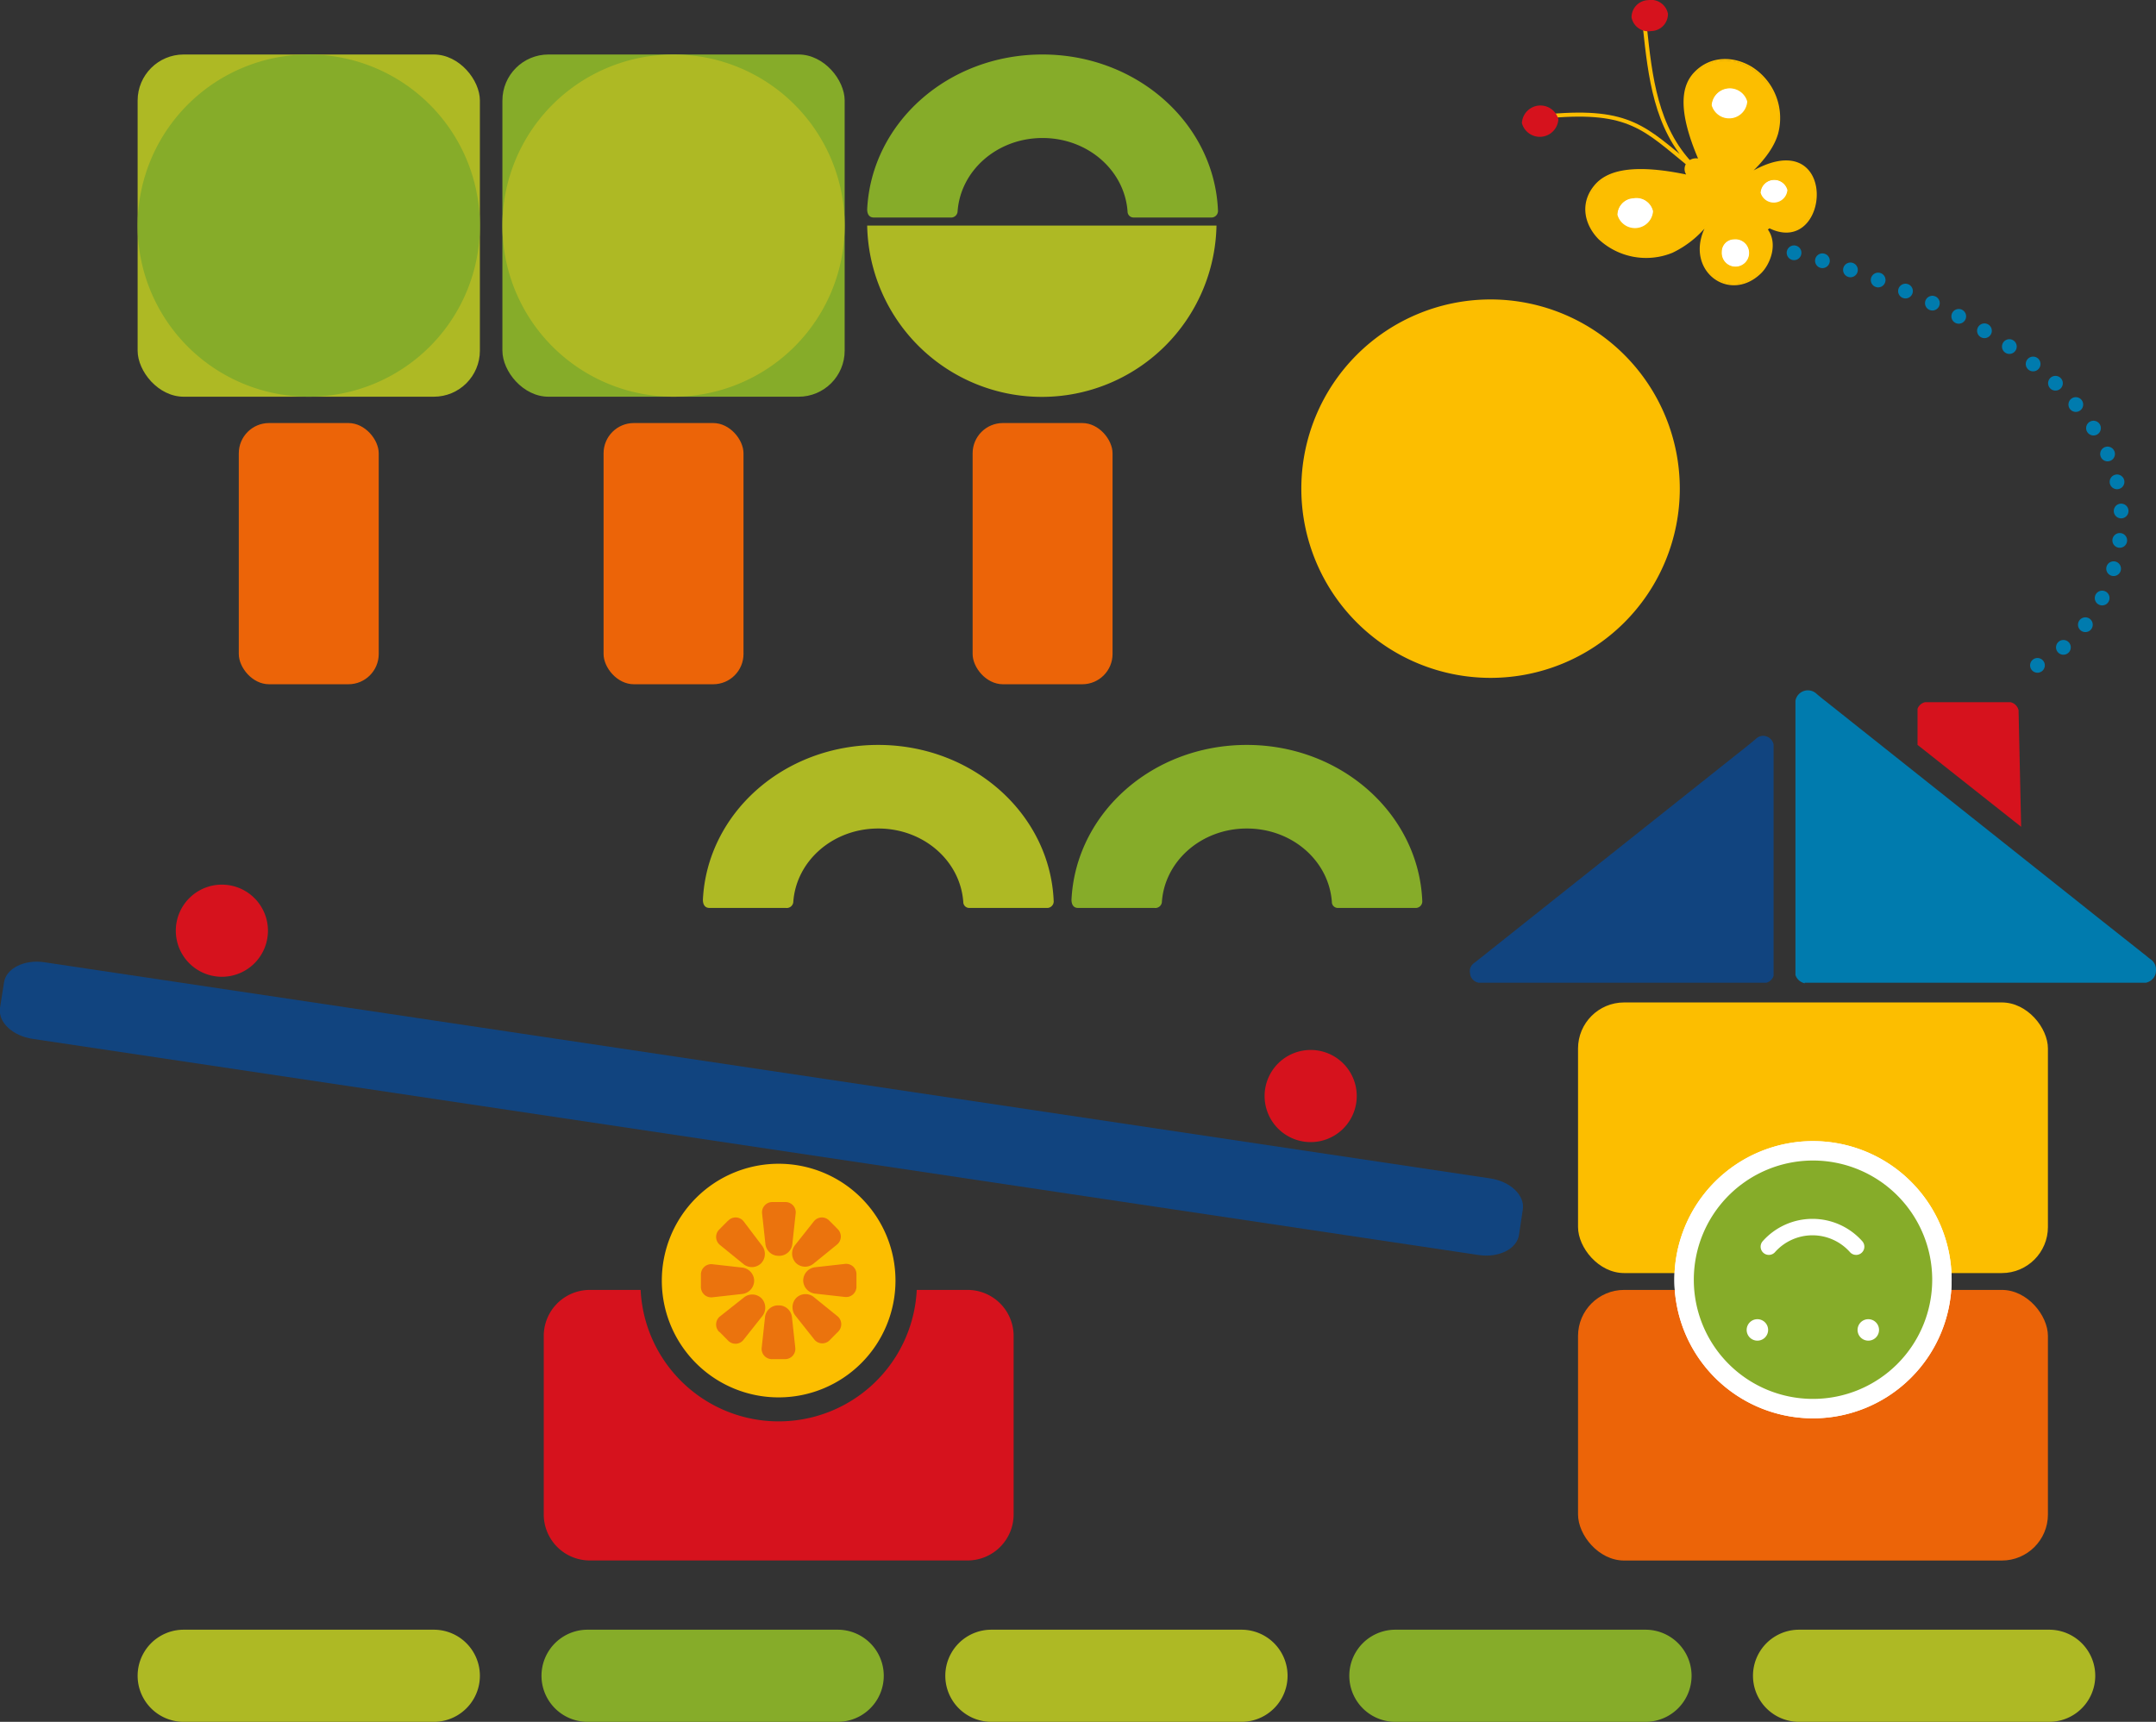 <svg id="Warstwa_1" data-name="Warstwa 1" xmlns="http://www.w3.org/2000/svg" xmlns:xlink="http://www.w3.org/1999/xlink" viewBox="0 0 327.56 261.63"><rect x="0" y="0" width="327.56" height="261.63" fill="#333333" stroke="none"/><defs><style>.cls-1,.cls-10,.cls-16,.cls-4,.cls-5,.cls-8,.cls-9{fill:none;}.cls-2{clip-path:url(#clip-path);}.cls-3{fill:#fcbe00;}.cls-4,.cls-5{stroke:#fcbe00;stroke-miterlimit:22.93;}.cls-4{stroke-width:0.26px;}.cls-5{stroke-width:0.61px;}.cls-6{fill:#d6121d;}.cls-7{fill:#fff;}.cls-10,.cls-8,.cls-9{stroke:#007bae;stroke-linejoin:round;stroke-width:2.24px;}.cls-10,.cls-16,.cls-8,.cls-9{stroke-linecap:round;}.cls-8{stroke-dasharray:0 4.48;}.cls-9{stroke-dasharray:0 4.8;}.cls-11{fill:#aeb924;}.cls-12{fill:#86ac29;}.cls-13{fill:#ec6408;}.cls-14{fill:#11447f;}.cls-15{fill:#007bae;}.cls-16{stroke:#fff;stroke-width:2.5px;}.cls-17{opacity:0.44;}.cls-18{clip-path:url(#clip-path-3);}.cls-19{clip-path:url(#clip-path-4);}.cls-20{clip-path:url(#clip-path-5);}.cls-21{clip-path:url(#clip-path-6);}.cls-22{clip-path:url(#clip-path-7);}</style><clipPath id="clip-path"><rect class="cls-1" width="327.56" height="261.63"/></clipPath><clipPath id="clip-path-3"><rect class="cls-1" x="106.14" y="180.78" width="18.41" height="26.57"/></clipPath><clipPath id="clip-path-4"><rect class="cls-1" x="93.49" y="175.03" width="37.64" height="39.1"/></clipPath><clipPath id="clip-path-5"><rect class="cls-1" x="98.78" y="169.65" width="39.05" height="37.87"/></clipPath><clipPath id="clip-path-6"><rect class="cls-1" x="86.86" y="171.62" width="54.41" height="54.41"/></clipPath><clipPath id="clip-path-7"><rect class="cls-1" x="86.86" y="163.14" width="54.41" height="54.41"/></clipPath></defs><g class="cls-2"><g class="cls-2"><path class="cls-3" d="M268.8,34.52v0c9.27,4.59,10.5-16.47-3.27-7.93,2.69-2.48,3.95-4.55,4.46-6.33a9,9,0,0,0-3.92-9.9c-2.7-1.65-6.16-1.71-8.55.77-1.74,1.81-2.75,5.22.68,13.2a1.65,1.65,0,0,0-1.75.44,1.42,1.42,0,0,0,.07,2c-9-1.92-12.45-.44-14.08,1.46-2.23,2.6-1.61,5.8.56,8a10.42,10.42,0,0,0,11.05,2,15.23,15.23,0,0,0,6-5.14c-5,7,2.32,13.18,7.38,8.29,1.39-1.34,2.61-4.47,1-6.6a1.37,1.37,0,0,0,.43-.33Z"/><path class="cls-4" d="M268.84,34.55h0c9.31,4.6,10.54-16.51-3.28-8,2.69-2.49,4-4.57,4.48-6.35a9.06,9.06,0,0,0-3.94-9.93c-2.71-1.65-6.18-1.71-8.58.78-1.75,1.81-2.76,5.23.69,13.23a1.68,1.68,0,0,0-1.77.44,1.42,1.42,0,0,0,.08,2c-9-1.93-12.5-.44-14.13,1.46-2.24,2.62-1.62,5.82.56,8.06a10.45,10.45,0,0,0,11.09,2.05,15.21,15.21,0,0,0,6-5.15c-5,7.06,2.33,13.22,7.41,8.31,1.39-1.34,2.61-4.48.95-6.61a1.76,1.76,0,0,0,.43-.33Z"/><path class="cls-5" d="M256.73,25.06c-6.76-5.49-9.11-8.48-21.13-7.44m21.45,7.5c-5.5-5.7-6.34-13.51-7.14-20.94"/><path class="cls-6" d="M247.88,2.66a2.61,2.61,0,0,0,3,2.06,2.59,2.59,0,0,0,2.53-2.64,2.61,2.61,0,0,0-3-2.06,2.61,2.61,0,0,0-2.53,2.64"/><path class="cls-6" d="M231.22,18.7a2.82,2.82,0,0,0,5.54-.58,2.82,2.82,0,0,0-5.54.58"/><path class="cls-7" d="M245.67,32.66a2.82,2.82,0,0,0,5.54-.57,2.82,2.82,0,0,0-5.54.57"/><path class="cls-4" d="M245.61,32.67a2.89,2.89,0,0,0,5.67-.59A2.68,2.68,0,0,0,248.19,30,2.65,2.65,0,0,0,245.61,32.67Z"/><path class="cls-7" d="M260,16a2.83,2.83,0,0,0,5.55-.58A2.83,2.83,0,0,0,260,16"/><path class="cls-4" d="M259.92,16a2.89,2.89,0,0,0,5.67-.59,2.89,2.89,0,0,0-5.67.59Z"/><path class="cls-7" d="M267.42,29.3a2.14,2.14,0,0,0,4.21-.44,2.15,2.15,0,0,0-4.21.44"/><path class="cls-4" d="M267.36,29.31a2.21,2.21,0,0,0,4.33-.45,2.2,2.2,0,0,0-4.33.45Z"/><path class="cls-7" d="M261.53,38.3a2.14,2.14,0,1,0,1.91-2,2,2,0,0,0-1.91,2"/><path class="cls-4" d="M261.46,38.3a2.21,2.21,0,1,0,2-2.06A2,2,0,0,0,261.46,38.3Z"/><path class="cls-8" d="M276.88,39.62c13,4,50.66,17.88,44.8,44.62"/><path class="cls-9" d="M319.38,90.87a23,23,0,0,1-7.81,8.94"/><path class="cls-10" d="M309.55,101.1h0m11.57-14.69h0m-48.55-48h0"/><path class="cls-11" d="M131.75,34.28a26.54,26.54,0,0,0,53.07,0Z"/><path class="cls-12" d="M185.05,32.09c-.48-13.22-12.23-23.81-26.66-23.81s-26,10.44-26.64,23.53c0,.37.09,1.24,1,1.24h11.61a1,1,0,0,0,1.12-.84c.4-6.27,6-11.24,12.91-11.24s12.48,4.94,12.92,11.18a.91.91,0,0,0,.9.9h11.91a1,1,0,0,0,.93-1"/><rect class="cls-13" x="36.28" y="64.28" width="21.26" height="39.69" rx="4.6"/><rect class="cls-13" x="91.7" y="64.28" width="21.26" height="39.69" rx="4.6"/><rect class="cls-13" x="147.77" y="64.28" width="21.26" height="39.69" rx="4.6"/><rect class="cls-11" x="20.91" y="8.28" width="52" height="52" rx="7"/><path class="cls-11" d="M27.91,247.63a7,7,0,0,0,0,14h38a7,7,0,0,0,0-14Z"/><path class="cls-12" d="M89.27,247.63a7,7,0,1,0,0,14h38a7,7,0,1,0,0-14Z"/><path class="cls-11" d="M150.62,247.63a7,7,0,0,0,0,14h38a7,7,0,0,0,0-14Z"/><path class="cls-12" d="M212,247.63a7,7,0,0,0,0,14h38a7,7,0,1,0,0-14Z"/><path class="cls-11" d="M273.33,247.63a7,7,0,0,0,0,14h38a7,7,0,1,0,0-14Z"/><rect class="cls-12" x="76.33" y="8.28" width="52" height="52" rx="7"/><path class="cls-12" d="M46.91,60.28a26,26,0,1,0-26-26,26,26,0,0,0,26,26"/><path class="cls-11" d="M102.33,60.28a26,26,0,1,0-26-26,26,26,0,0,0,26,26"/><path class="cls-3" d="M226.46,103a28.75,28.75,0,1,0-28.75-28.75A28.75,28.75,0,0,0,226.46,103"/><path class="cls-6" d="M154,230.11V203a7,7,0,0,0-7-7h-7.72a21,21,0,0,1-41.95,0H89.61a7,7,0,0,0-7,7v27.11a7,7,0,0,0,7,7H147a7,7,0,0,0,7-7"/><path class="cls-14" d="M6.72,146.21c-3-.45-5.79.92-6.11,3.06L0,153.15c-.32,2.15,1.89,4.26,5,4.71L224.67,190.7c3.05.45,5.79-.92,6.11-3.06l.58-3.88c.32-2.15-1.9-4.26-5-4.71Z"/><path class="cls-3" d="M118.3,212.33a17.75,17.75,0,1,0-17.75-17.75,17.74,17.74,0,0,0,17.75,17.75"/><path class="cls-6" d="M33.71,134.42a7,7,0,1,1-7,7,7,7,0,0,1,7-7"/><path class="cls-6" d="M199.13,159.54a7,7,0,1,1-7,7,7,7,0,0,1,7-7"/><path class="cls-14" d="M268.37,149.32H229.82c-2.09,0-3.8,0-5.19,0a1.64,1.64,0,0,1-1.18-.95,1.41,1.41,0,0,1-.1-.43,1.89,1.89,0,0,1,0-.75,1.59,1.59,0,0,1,.5-.77l.1-.08c.27-.2.51-.39.68-.54l.31-.24.22-.17,7.45-5.93,32.71-26,.71-.57.72-.6a1.66,1.66,0,0,1,1-.48,1.64,1.64,0,0,1,1.71,1.32c0,.41,0,.85,0,1.26v33.9a1.6,1.6,0,0,1-1.2,1.06"/><path class="cls-15" d="M274.17,149.32h45.71c2.47,0,4.5,0,6.15,0a1.93,1.93,0,0,0,1.39-1.13,1.52,1.52,0,0,0,.12-.5,2.22,2.22,0,0,0-.05-.89,1.91,1.91,0,0,0-.58-.91l-.13-.1a9.67,9.67,0,0,1-.8-.64l-.37-.28-.26-.21c-3.17-2.51-7.59-6-8.83-7l-38.77-30.81-.85-.67-.85-.7a1.92,1.92,0,0,0-3.27,1c0,.48,0,1,0,1.49v40.18a1.91,1.91,0,0,0,1.42,1.26"/><path class="cls-6" d="M291.33,113.18V107.7a1.61,1.61,0,0,1,1.13-1h13a1.62,1.62,0,0,1,1.22,1.23l.39,17.7Z"/><rect class="cls-3" x="239.75" y="152.32" width="71.39" height="41.12" rx="7"/><rect class="cls-13" x="239.75" y="196" width="71.39" height="41.12" rx="7"/><path class="cls-7" d="M275.45,215.51a21.06,21.06,0,1,0-21.06-21.06,21.06,21.06,0,0,0,21.06,21.06"/><path class="cls-7" d="M275.45,215.51a21.06,21.06,0,1,0-21.06-21.06,21.06,21.06,0,0,0,21.06,21.06"/><path class="cls-12" d="M275.45,212.56a18.11,18.11,0,1,0-18.11-18.11,18.1,18.1,0,0,0,18.11,18.11"/><path class="cls-16" d="M282,189.43a8.87,8.87,0,0,0-13.26,0"/><path class="cls-7" d="M283.85,200.45a1.63,1.63,0,1,0,1.63,1.62,1.63,1.63,0,0,0-1.63-1.62"/><path class="cls-7" d="M267,200.45a1.63,1.63,0,1,0,1.63,1.62,1.63,1.63,0,0,0-1.63-1.62"/><g class="cls-17"><g class="cls-18"><path class="cls-3" d="M121.45,195.14a3.19,3.19,0,1,1-2.59-3.73,3.23,3.23,0,0,1,2.59,3.73"/></g></g><g class="cls-17"><g class="cls-19"><path class="cls-6" d="M106.49,193.64v.94h0v.94a1.57,1.57,0,0,0,1.76,1.6l4.56-.51a2.05,2.05,0,0,0,1.77-2v0h0v0a2.05,2.05,0,0,0-1.77-2l-4.56-.51a1.57,1.57,0,0,0-1.76,1.6"/><path class="cls-6" d="M130.12,195.53v-.94h0v-.94a1.57,1.57,0,0,0-1.76-1.6l-4.56.51a2.05,2.05,0,0,0-1.77,2v0h0v0a2.05,2.05,0,0,0,1.77,2l4.56.51a1.57,1.57,0,0,0,1.76-1.6"/></g></g><g class="cls-17"><g class="cls-20"><path class="cls-6" d="M119.24,182.65h-1.87a1.56,1.56,0,0,0-1.58,1.78l.5,4.6a2,2,0,0,0,2,1.79h.09a2,2,0,0,0,2-1.79l.5-4.6a1.56,1.56,0,0,0-1.58-1.78"/><path class="cls-6" d="M117.37,206.52h1.87a1.56,1.56,0,0,0,1.58-1.78l-.5-4.6a2,2,0,0,0-2-1.79h-.09a2,2,0,0,0-2,1.79l-.5,4.6a1.56,1.56,0,0,0,1.58,1.78"/></g></g><g class="cls-17"><g class="cls-21"><path class="cls-6" d="M109.29,202.36l.66.66h0l.66.67a1.55,1.55,0,0,0,2.37-.13l2.86-3.61a2.06,2.06,0,0,0-.14-2.67l0,0,0,0a2,2,0,0,0-2.65-.15L109.42,200a1.58,1.58,0,0,0-.13,2.4"/><path class="cls-6" d="M127.32,186.81l-.66-.67h0l-.66-.66a1.55,1.55,0,0,0-2.37.13l-2.86,3.61a2.06,2.06,0,0,0,.14,2.67l0,0,0,0a2,2,0,0,0,2.65.15l3.57-2.9a1.58,1.58,0,0,0,.13-2.39"/></g></g><g class="cls-17"><g class="cls-22"><path class="cls-6" d="M110.61,185.48l-.66.66h0l-.66.67a1.57,1.57,0,0,0,.13,2.39l3.57,2.9a2,2,0,0,0,2.65-.15l0,0h0l0,0a2.06,2.06,0,0,0,.14-2.67L113,185.61a1.55,1.55,0,0,0-2.37-.13"/><path class="cls-6" d="M126,203.69l.66-.67h0l.66-.66a1.58,1.58,0,0,0-.13-2.4l-3.57-2.89a2,2,0,0,0-2.65.15l0,0h0l0,0a2.06,2.06,0,0,0-.14,2.67l2.86,3.61a1.55,1.55,0,0,0,2.37.13"/></g></g><path class="cls-11" d="M160.09,137c-.49-13.22-12.23-23.81-26.66-23.81s-26,10.44-26.64,23.53c0,.37.09,1.24,1,1.24H119.4a1,1,0,0,0,1.12-.84c.4-6.27,6-11.23,12.91-11.23s12.48,4.93,12.92,11.17a.9.9,0,0,0,.9.9h11.91a1,1,0,0,0,.93-1"/><path class="cls-12" d="M216.09,137c-.49-13.22-12.23-23.81-26.66-23.81s-26,10.44-26.64,23.53c0,.37.09,1.24,1,1.24H175.4a1,1,0,0,0,1.12-.84c.4-6.27,6-11.23,12.91-11.23s12.48,4.93,12.92,11.17a.9.9,0,0,0,.9.9h11.91a1,1,0,0,0,.93-1"/></g></g></svg>